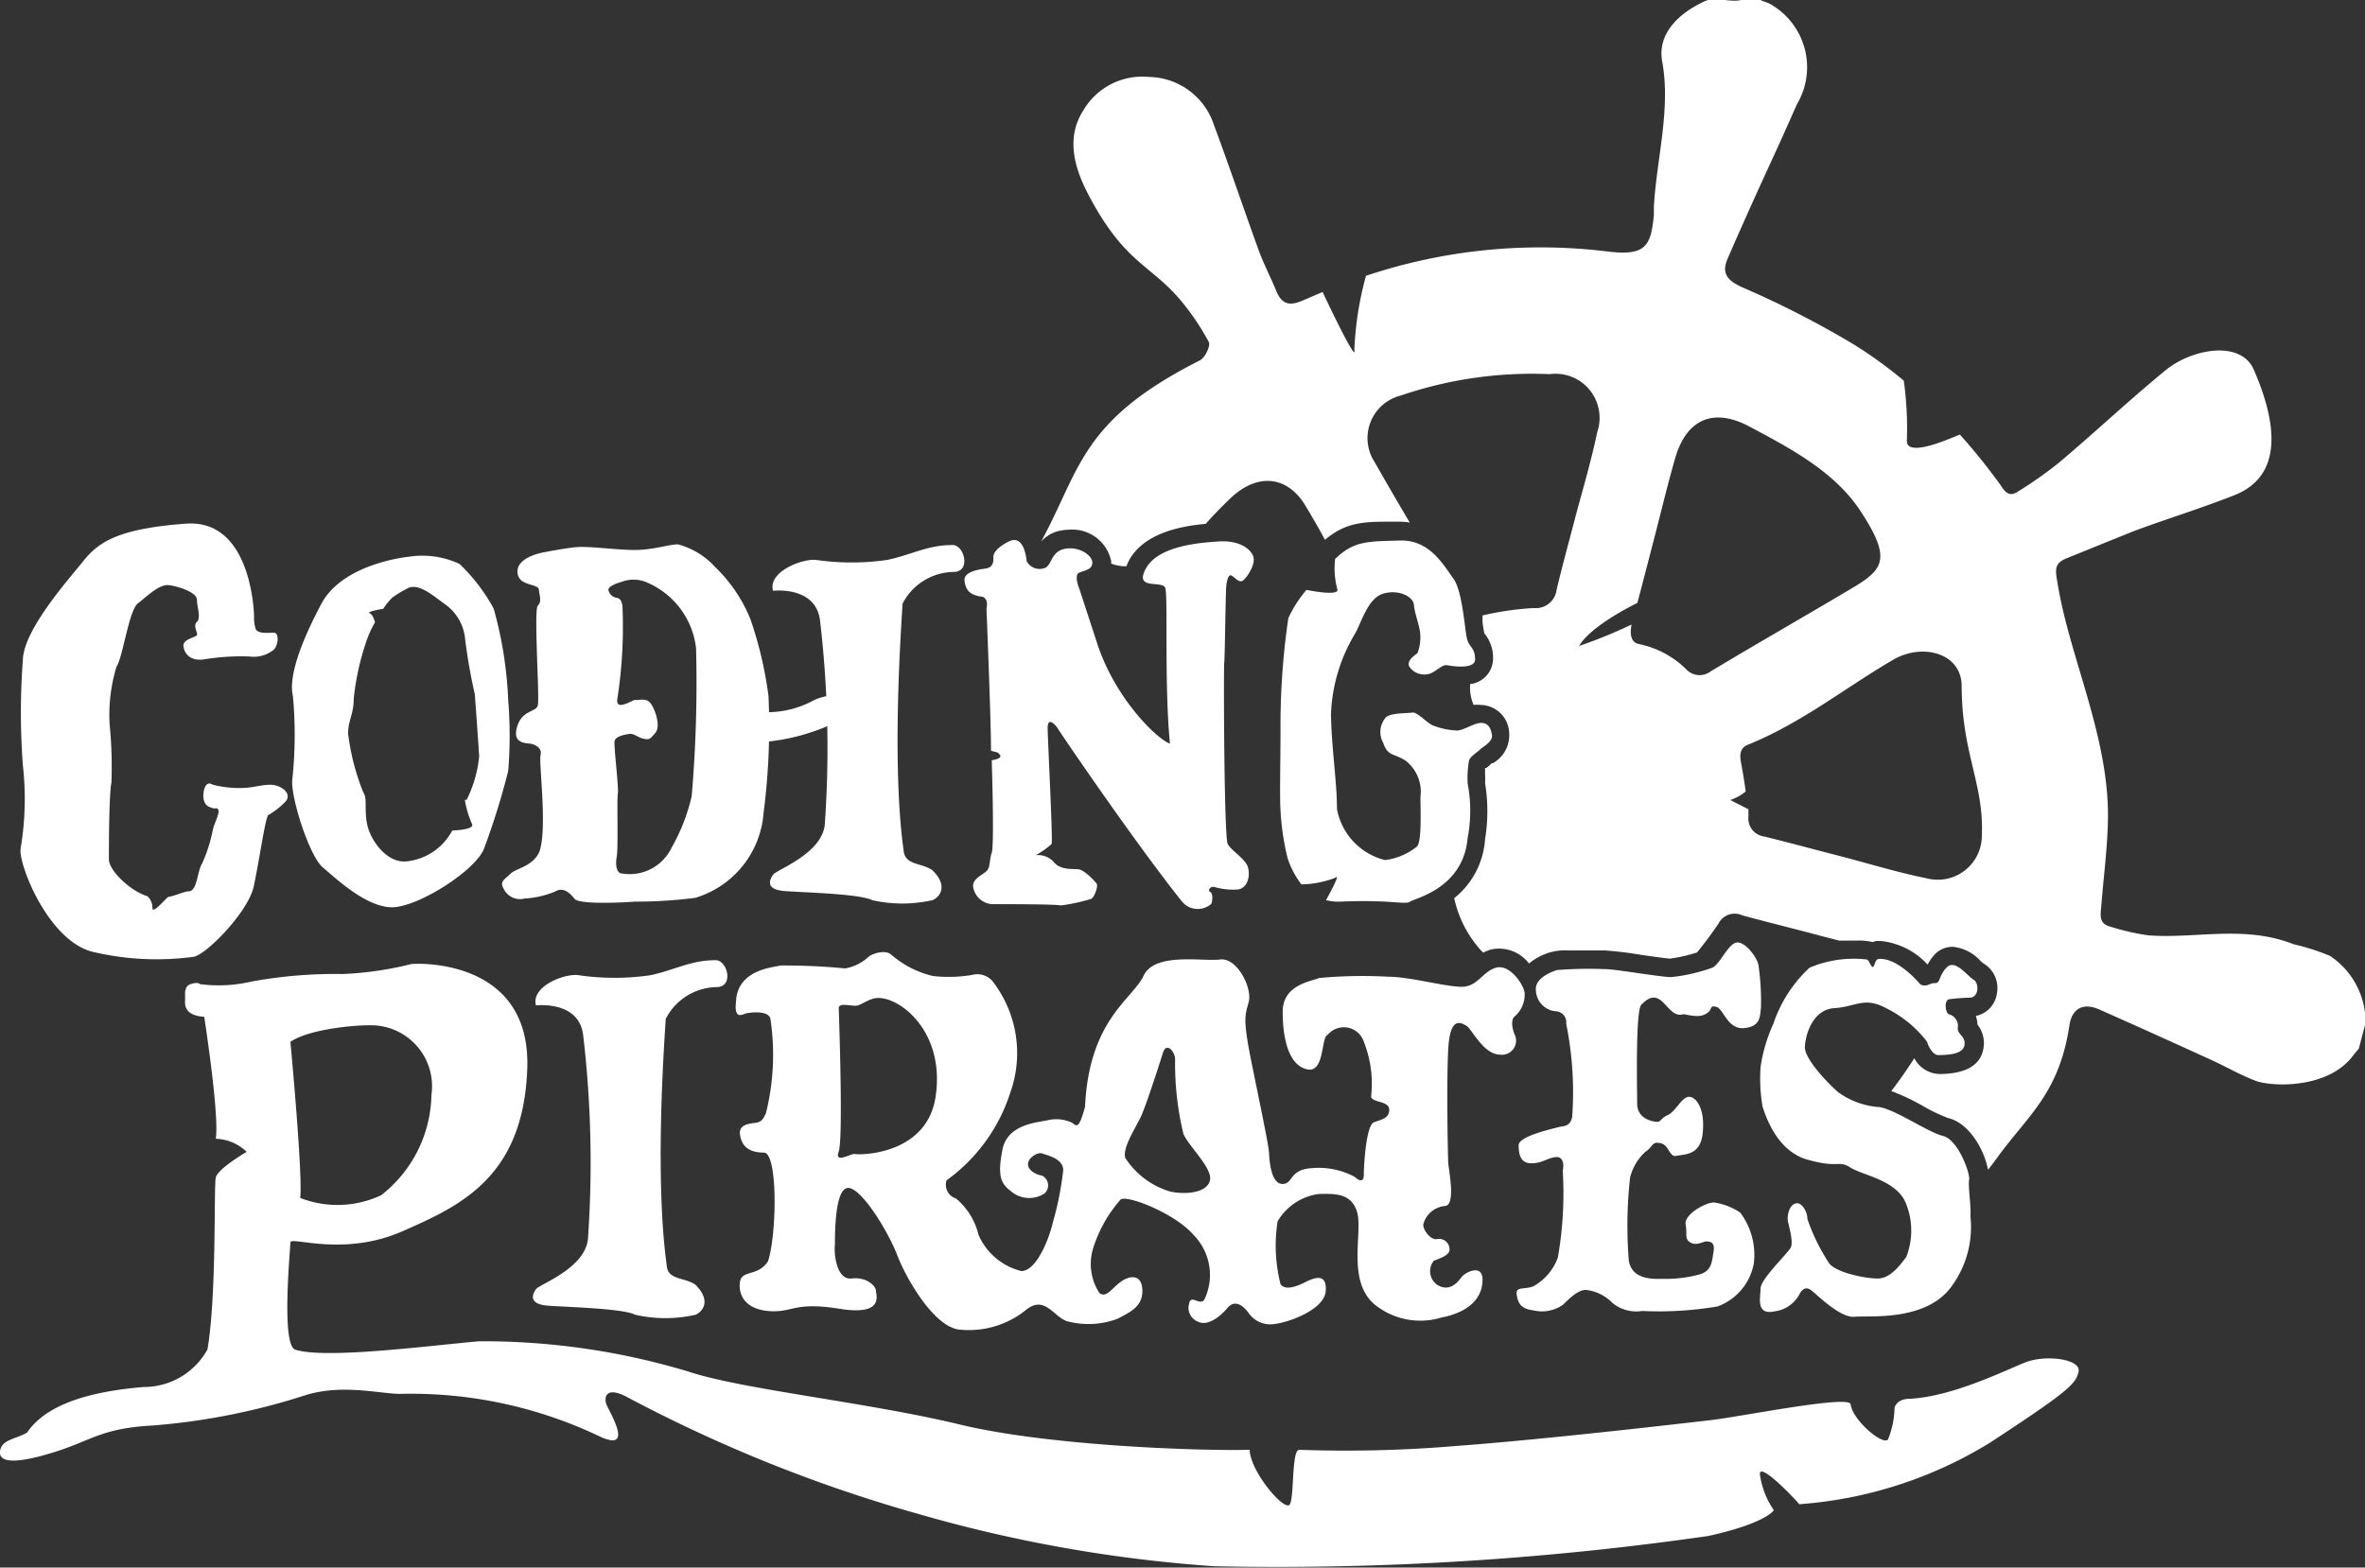 <svg xmlns="http://www.w3.org/2000/svg" viewBox="0 0 130.3 86.39"><rect x="0" y="0" width="130.3" height="86.39" fill="#333333" stroke="none"/><defs><style>.cls-1{fill:#fff;}</style></defs><title>coding_pirates_logo_white</title><g id="Ebene_2" data-name="Ebene 2"><g id="Logo"><path class="cls-1" d="M111.57,75.09c-1.16.46-4,1.88-6.36,2-.72,0-.83.49-.83.49a4.85,4.85,0,0,1-.36,1.75c-.29.35-1.94-1.06-2.06-1.93,0-.55-6,.67-7.74.87s-9.22,1.07-14,1.42a72.16,72.16,0,0,1-8.64.21c-.42,0-.27,2.52-.51,3s-2.18-1.76-2.22-3c-2.57.07-11-.19-16-1.4s-12-1.93-14.92-2.91a39.18,39.18,0,0,0-11.53-1.67c-2.68.23-8.47,1-10.14.46-.78-.29-.26-5.56-.26-5.91s2.91.81,6.14-.6,6.71-3,6.91-9-5.93-5.79-6.39-5.74a18.64,18.64,0,0,1-3.78.55,25.71,25.71,0,0,0-5,.41,7.92,7.92,0,0,1-2.91.14s1.15,6.91.92,8.53a2.55,2.55,0,0,1,1.7.72s-1.58.92-1.7,1.41.06,6.42-.46,9.48a4,4,0,0,1-3.51,2.07c-2.77.23-5.31.87-6.43,2.51C.89,79.32.06,79.32,0,80s1.07.64,3.08,0,2.54-1.29,5.36-1.44A36.63,36.63,0,0,0,16.8,76.9c2-.63,4-.11,5.21-.08a24.1,24.1,0,0,1,11,2.33c2,.95.55-1.35.4-1.76s0-1,1.13-.4a80.92,80.92,0,0,0,16.07,6.45,78,78,0,0,0,16.31,2.88,166.53,166.53,0,0,0,27.2-1.67c3.21-.71,3.61-1.42,3.61-1.42a4.57,4.57,0,0,1-.77-2c0-.68,2.06,1.51,2.17,1.67a23.22,23.22,0,0,0,10.49-3.38c4.42-2.89,4.76-3.27,4.9-3.94S112.72,74.63,111.57,75.09ZM20.85,56.53a3.36,3.36,0,0,1,2.92,3.81A7.17,7.17,0,0,1,21,65.87a5.65,5.65,0,0,1-4.46.15c.15-1.3-.54-8.6-.54-8.6C17.09,56.65,20.16,56.42,20.85,56.53Z"/><path class="cls-1" d="M29.53,55.41s2.37-.29,2.6,1.64a60.14,60.14,0,0,1,.26,11.27c-.21,1.61-2.66,2.45-2.86,2.73s-.44.83.68.91,4.11.15,4.8.5a7.47,7.47,0,0,0,3.3,0c.4-.16.9-.77,0-1.66-.59-.41-1.48-.25-1.57-1s-.68-4.47-.06-13.65a3.21,3.21,0,0,1,2.8-1.75c1,0,.58-1.57-.11-1.48-1.33,0-2.31.58-3.56.83a13.74,13.74,0,0,1-3.9,0C31.17,53.61,29.24,54.34,29.53,55.41Z"/><path class="cls-1" d="M42.59,32.56s2.36-.29,2.59,1.64a60.14,60.14,0,0,1,.26,11.27c-.2,1.61-2.65,2.45-2.85,2.74s-.44.82.67.9,4.11.15,4.8.5a7.52,7.52,0,0,0,3.31,0c.4-.16.9-.77,0-1.65-.59-.42-1.48-.26-1.58-1.05s-.67-4.47-.06-13.65a3.22,3.22,0,0,1,2.81-1.74c1,0,.57-1.58-.12-1.48-1.32,0-2.3.57-3.55.82a13.74,13.74,0,0,1-3.9,0C44.22,30.77,42.3,31.5,42.59,32.56Z"/><path class="cls-1" d="M83.47,56A1.59,1.59,0,0,0,84,54.71c-.09-.52-.84-1.58-1.57-1.38s-1,1-1.81,1.05-2.92-.55-4.11-.55a26,26,0,0,0-3.84.07c-.38.18-2,.35-2,1.85S71,58.69,72,58.93s.77-1.78,1.15-1.9a1.16,1.16,0,0,1,2,.41,6.24,6.24,0,0,1,.39,3c.05.33,1,.23,1,.71s-.4.54-.84.7-.56,2.4-.56,2.9-.36.25-.5.11a4.21,4.21,0,0,0-2.38-.48c-1.25.08-1,.88-1.61.87s-.71-1.23-.73-1.69-.55-2.93-1-5.18-.32-2.42-.12-3.17-.63-2.45-1.58-2.33-3.6-.41-4.21.89S60,56.19,59.78,61c-.34,1.24-.46,1.07-.69.89a2,2,0,0,0-1.41-.14c-.66.12-2.19.26-2.45,1.61s-.14,1.85.46,2.28a1.54,1.54,0,0,0,1.85.14.6.6,0,0,0-.15-1c-.15,0-.7-.2-.75-.57s.52-.74.78-.64,1.24.29,1.15,1A17.75,17.75,0,0,1,58,67.4c-.2.86-.89,2.65-1.73,2.65a3.49,3.49,0,0,1-2.36-2,3.75,3.75,0,0,0-1.24-2,.79.79,0,0,1-.52-1,9.53,9.53,0,0,0,3.52-4.86,6.46,6.46,0,0,0-.9-6,1.1,1.1,0,0,0-1.21-.46,7.81,7.81,0,0,1-2.16.06,5.42,5.42,0,0,1-2.3-1.18c-.32-.29-1.06-.06-1.27.14a2.49,2.49,0,0,1-1.27.62A35.24,35.24,0,0,0,43,53.21c-.39.11-2.38.21-2.45,2-.12,1.07.4.66.59.63,0,0,1.21-.23,1.31.33a13.38,13.38,0,0,1-.25,5.18c-.17.36-.23.42-.43.5s-1.09,0-1,.67.51,1,1.31,1,.71,4.6.23,6c-.59.88-1.48.42-1.55,1.19s.41,1.48,1.68,1.55,1.33-.53,3.82-.13,2-.77,2-1-.48-.77-1.34-.67S45.94,69,46,68.62c0-.64,0-3.1.71-3.15s2.19,2.32,2.73,3.72,2.09,4,3.46,4.09a5,5,0,0,0,3.63-1.09c1-.81,1.48.31,2.21.61a4.57,4.57,0,0,0,2.86-.13c.48-.29,1.36-.58,1.34-1.54s-.73-.84-1.23-.46-.75.86-1.13.6a2.93,2.93,0,0,1-.37-2.42,7.4,7.4,0,0,1,1.53-2.74c.35-.28,3,.77,4,1.93a3.14,3.14,0,0,1,.6,3.61c-.28.3-.73-.34-.83.21a.82.82,0,0,0,.55,1c.41.19,1.06-.17,1.55-.76s1,0,1.21.3a1.45,1.45,0,0,0,1.44.56c.77-.09,2.7-.79,2.78-1.8s-.6-.76-1.12-.5-1.12.47-1.37.11a8.64,8.64,0,0,1-.16-3.46,3.11,3.11,0,0,1,2.28-1.51c.75,0,1.77-.11,2.1,1s-.6,3.83,1,5.12a4,4,0,0,0,3.65.69c.37-.07,2-.4,2.23-1.75s-.9-.74-1.08-.53-.59.88-1.3.53a.91.91,0,0,1-.27-1.38c.21-.09.92-.29.86-.65a.57.57,0,0,0-.69-.54c-.4.06-.81-.6-.75-.83a1.37,1.37,0,0,1,1.23-1c.56-.12.16-2,.14-2.4s-.1-4.36,0-6.23.71-1.46,1-1.3.93,1.57,1.83,1.59a.78.78,0,0,0,.82-1.13C83.29,56.61,83.24,56.17,83.47,56Zm-31.9,4.26c-.37,3.43-4.26,3.4-4.46,3.34s-1.16.58-.9-.14,0-7.9,0-7.9c0-.33.7-.09,1-.14S47.9,55,48.4,55C49.64,55,52,56.85,51.57,60.28ZM66.67,65c-.09.69-1.21.87-2.19.67A4.46,4.46,0,0,1,62,63.82c-.17-.54.52-1.58.84-2.24S64.08,58,64.08,58c.2-.61.72,0,.66.49a16.67,16.67,0,0,0,.46,4C65.49,63.16,66.76,64.34,66.67,65Z"/><path class="cls-1" d="M85.79,53.46s-1.25.35-1.17,1.11a1.2,1.2,0,0,0,1.06,1.16.61.61,0,0,1,.61.69,19,19,0,0,1,.33,5.13c-.11.57-.52.5-.72.56s-2.23.49-2.23,1,.1,1,.7,1,.85-.28,1.33-.34.46.52.4.75a20.57,20.57,0,0,1-.27,4.79,3,3,0,0,1-1.33,1.57c-.48.21-1,0-.94.44s.18.81.94.9a2,2,0,0,0,1.62-.32c.28-.27.82-.83,1.26-.81a2.38,2.38,0,0,1,1.45.71,2.07,2.07,0,0,0,1.65.45A19.36,19.36,0,0,0,94.63,72a3.12,3.12,0,0,0,2-2.39,3.89,3.89,0,0,0-.75-2.78,3.45,3.45,0,0,0-1.45-.56c-.49,0-1.66.68-1.56,1.21s-.08.81.27,1,.69-.06.86-.06.5,0,.41.54-.08,1.06-.75,1.27a7.14,7.14,0,0,1-2,.25c-.5,0-1.73.1-1.92-1a24,24,0,0,1,.07-4.59,2.89,2.89,0,0,1,.85-1.42c.35-.21.38-.56.71-.48.6,0,.56.81,1,.71s1.31,0,1.44-1.25-.29-1.94-.71-2-.75.79-1.21,1-.35.42-.69.37-1-.25-1-1-.1-5.12.23-5.45.67-.56,1.08-.23.71.94,1.24.75c.71.15,1,.15,1.31-.06s.1-.44.5-.34.61,1.26,1.54,1.17.86-.69.92-1.12a13.36,13.36,0,0,0-.14-2.36c-.07-.42-.76-1.34-1.23-1.23s-.94,1.29-1.36,1.4a9.72,9.72,0,0,1-2.21.5c-.59,0-3.21-.46-3.67-.44A22.35,22.35,0,0,0,85.79,53.46Z"/><path class="cls-1" d="M105.8,54.25s-1.21-1.48-2.28-1.4c-.22,0-.23.41-.33.44s-.2-.36-.33-.41a6.24,6.24,0,0,0-3.16.45,7.42,7.42,0,0,0-2,3.1A8.83,8.83,0,0,0,97,58.79,9.17,9.17,0,0,0,97.11,61c.11.28.69,2.41,2.47,2.91s1.68,0,2.38.44,2.56.69,3.06,2a4,4,0,0,1,0,2.94c-.16.17-.77,1.16-1.54,1.17s-2.44-.37-2.73-.88a10.75,10.75,0,0,1-1.17-2.4c0-.43-.35-1-.7-.84s-.41.71-.38.93.34,1.19.15,1.51S97,70.51,97,71s-.29,1.5.77,1.27a1.8,1.8,0,0,0,1.4-1c.15-.24.33-.35.58-.19s1.61,1.57,2.42,1.49,4,.29,5.39-1.73a5.52,5.52,0,0,0,1-3.82c.05-.5-.14-1.68-.07-2s-.59-2.21-1.45-2.42S104.22,61,103.39,61a4.34,4.34,0,0,1-2.09-.79c-.29-.22-1.9-1.79-1.86-2.52s.46-2.06,1.63-2.13,1.64-.65,2.84,0a6.38,6.38,0,0,1,2.26,1.85c.07.25.32.76.66.74s1.31,0,1.4-.54-.43-.58-.36-1a.66.66,0,0,0-.49-.71c-.19-.05-.29-.75,0-.83a11.87,11.87,0,0,1,1.2-.09c.45-.06.47-.81.14-1s-1-1.14-1.46-.67-.34.88-.65.87S106.16,54.43,105.8,54.25Z"/><path class="cls-1" d="M42.34,38.36a21.41,21.41,0,0,0-1-4.25,8.3,8.3,0,0,0-1.94-2.86A4.24,4.24,0,0,0,37.35,30c-.5,0-1.35.31-2.38.31s-2.58-.23-3.29-.15-1.67.27-1.67.27-1.51.23-1.5,1.07,1.14.63,1.18,1,.17.65-.06.88.11,5.11,0,5.5-.88.23-1.15,1.21.63.84.86.92.54.25.44.63.4,4.17-.08,5.34c-.36.77-1.3.89-1.57,1.17s-.62.41-.4.79a1,1,0,0,0,1.17.58,5.06,5.06,0,0,0,1.69-.39c.46-.27.82.1,1.07.41s2.6.21,3.29.15a25.37,25.37,0,0,0,3.36-.21,5.3,5.3,0,0,0,3.76-4.69A36.94,36.94,0,0,0,42.34,38.36Zm-4.23,5.51A10.43,10.43,0,0,1,37,46.72a2.56,2.56,0,0,1-2.73,1.42c-.29,0-.38-.46-.29-.93s0-3.18.06-3.48-.23-2.61-.18-2.88.51-.35.79-.4.49.2.8.26.35.06.67-.34-.1-1.49-.36-1.7-.63-.05-.74-.1-1.16.72-1-.1a25.89,25.89,0,0,0,.28-4.92c0-.23-.06-.56-.3-.6a.54.54,0,0,1-.48-.45c0-.24.72-.43.72-.43a1.83,1.83,0,0,1,1.33,0,4.49,4.49,0,0,1,2.78,3.66A73.73,73.73,0,0,1,38.11,43.87Z"/><path class="cls-1" d="M11,54.23s-.07-.13-.48,0-.31.56-.32.81-.13.93,1.08,1S11,54.23,11,54.23Z"/><path class="cls-1" d="M14.88,43.25c-.47,0-.87.14-1.37.17a5.85,5.85,0,0,1-1.73-.16c-.09,0-.23-.18-.41,0s-.31,1,.14,1.2.36,0,.5.14-.2.77-.28,1.11a8.36,8.36,0,0,1-.59,1.87c-.27.4-.26,1.48-.71,1.54-.28,0-.68.22-1.15.31h0c-.08,0-.89,1-.88.61a.87.87,0,0,0-.28-.65h0C7.21,49.12,6,48,6,47.35s0-3.5.14-4.23a23.9,23.9,0,0,0-.1-3.2,9.08,9.08,0,0,1,.38-3.18c.35-.51.68-3.11,1.18-3.49s1.17-1.07,1.71-1,1.54.4,1.54.8.24,1,0,1.22.06.59,0,.73-.81.21-.74.64.41.8,1.13.7a12.57,12.57,0,0,1,2.51-.16A1.74,1.74,0,0,0,15,35.87c.33-.18.42-1,.09-1s-.87.07-1-.2A1.88,1.88,0,0,1,14,34s-.06-5.42-3.77-5.14-4.79,1-5.64,2.06S1.31,34.7,1.26,36.36a39,39,0,0,0,0,5.82,16.48,16.48,0,0,1-.12,4.56c-.17.8,1.49,5.08,3.94,5.71a15.25,15.25,0,0,0,5.59.28c.68-.11,3-2.45,3.31-3.88s.63-3.76.8-3.93a4.15,4.15,0,0,0,1-.8C16.08,43.63,15.35,43.23,14.88,43.25Z"/><path class="cls-1" d="M28,38.6a22,22,0,0,0-.8-5.06,10.08,10.08,0,0,0-1.88-2.46,4.85,4.85,0,0,0-2.78-.4s-3.63.34-4.83,2.59-1.82,4.09-1.57,5.11A23.27,23.27,0,0,1,16.1,43c-.07,1,.95,4.19,1.69,4.81S20.1,49.93,21.52,50s4.77-2.06,5.17-3.29A41,41,0,0,0,28,42.49,24,24,0,0,0,28,38.6Zm-2.39,5.48A5.42,5.42,0,0,0,26,45.4c.2.34-1.08.37-1.08.37a3.24,3.24,0,0,1-2.5,1.7c-1.08.12-1.94-1.08-2.16-1.91s0-1.57-.24-1.88a12.84,12.84,0,0,1-.84-3.24c0-.77.31-1.07.31-1.94a14.16,14.16,0,0,1,.71-3.2,5.63,5.63,0,0,1,.46-1h0s-.1-.43-.3-.51.76-.24.76-.24h0a3.33,3.33,0,0,1,.51-.63,6.89,6.89,0,0,1,.83-.5c.59-.3,1.36.37,2,.84a2.64,2.64,0,0,1,1.17,2,30.53,30.53,0,0,0,.53,3c.06.77.18,2.49.24,3.42a6.87,6.87,0,0,1-.69,2.4Z"/><path class="cls-1" d="M55.65,29.81s-.95.41-.92.92-.26.58-.47.61-1.18.14-1.12.66.29.81,1,.89c.35.14.21.64.21.64s.25,6.08.25,7.84c.32.11.37.05.5.25s-.46.28-.46.28.15,4.68,0,5.1-.06.78-.28,1-.75.41-.75.83a1.13,1.13,0,0,0,1.19,1c.75,0,3.4,0,3.64.07a9.88,9.88,0,0,0,1.64-.35c.18,0,.43-.69.35-.83s-.68-.77-1-.81-1,.06-1.37-.4a1.17,1.17,0,0,0-1-.38,4.24,4.24,0,0,0,.88-.62c.07-.16-.2-5.52-.22-6.33s.52-.12.58,0,4.16,6.16,6.77,9.44a1.13,1.13,0,0,0,1.67.19c.06-.14.1-.57-.06-.65s0-.33.22-.28a3.65,3.65,0,0,0,1.31.14c.53-.09.68-.73.55-1.21s-.92-.92-1.12-1.3-.23-9.68-.19-10,.07-4,.12-4.29.11-.58.28-.5.41.42.62.28.75-.91.57-1.36-.84-.87-1.9-.8-3.31.24-4,1.48.9.64,1.06,1.08-.06,5.37.26,8.58c-.67-.21-3-2.44-4-5.49l-1-3.06s-.31-.74,0-.87.75-.17.72-.58-.77-.89-1.53-.73-.69.9-1.08,1.05a.81.81,0,0,1-1-.36C56.53,30.65,56.4,29.52,55.65,29.81Z"/><path class="cls-1" d="M81.61,39.84c-.38,0-.87.36-1.29.42A4,4,0,0,1,79,40c-.3-.07-.91-.78-1.19-.73s-1.3,0-1.5.32a1.21,1.21,0,0,0-.11,1.33c.27.78.54.56,1.24,1a2.17,2.17,0,0,1,.82,2c0,.81.08,2.49-.2,2.74a3.51,3.51,0,0,1-1.75.74,3.56,3.56,0,0,1-2.65-2.82c0-1.51-.29-3.24-.33-5.2a9.24,9.24,0,0,1,1.31-4.43c.36-.6.71-2,1.59-2.24s1.64.19,1.67.63.36,1.28.35,1.65a2.42,2.42,0,0,1-.15,1c-.1.09-.66.43-.44.77a1,1,0,0,0,1.07.38c.35-.08.7-.53,1-.48,0,0,1.54.31,1.54-.32s-.29-.64-.43-1.08-.24-2.66-.77-3.38-1.3-2.14-2.93-2.09-2.4,0-3.36.81l-.22.2a4.43,4.43,0,0,0,.13,1.71c0,.36-1.7,0-1.71,0a6.66,6.66,0,0,0-1,1.56,41,41,0,0,0-.43,6.29c0,1.42-.05,3.61,0,4.28a13.8,13.8,0,0,0,.4,2.69,5,5,0,0,0,.75,1.41,5.42,5.42,0,0,0,1.88-.37c.33-.29-.51,1.21-.52,1.24a2.75,2.75,0,0,0,.78.08c2.83-.12,3.58.19,3.85,0s2.93-.73,3.17-3.51a7.94,7.94,0,0,0,0-3,5.64,5.64,0,0,1,.08-1.29c.12-.25.46-.43.6-.58s.71-.42.66-.79S82,39.84,81.61,39.84Z"/><path class="cls-1" d="M42.31,40.87a11.43,11.43,0,0,0,3.2-.82c.94-.53.36-1.72.36-1.72a2.69,2.69,0,0,0-1.18.34,5.33,5.33,0,0,1-2.38.58c-.54-.06-.62.8-.62.8Z"/><path class="cls-1" d="M128.37,52.68a12.25,12.25,0,0,0-2-.64c-2.71-1.07-5.36-.3-8-.49a13.38,13.38,0,0,1-2.13-.49c-.62-.16-.51-.66-.47-1.12.13-1.67.36-3.34.37-5,0-4.43-2.09-8.68-2.76-12.69-.14-.82-.25-1.19.5-1.49,1.24-.5,2.46-1,3.71-1.5,1.86-.69,3.76-1.27,5.59-2,2.91-1.21,2-4.57,1-6.87-.71-1.67-3.41-1.17-4.85,0-2,1.64-3.89,3.42-5.87,5.09a21.64,21.64,0,0,1-2.3,1.62c-.54.36-.76-.12-1-.45a33.4,33.4,0,0,0-2.18-2.7c-.08,0-3,1.41-2.92.31a19.2,19.2,0,0,0-.17-3.28,23.9,23.9,0,0,0-2.76-2,52.73,52.73,0,0,0-6.17-3.16c-.85-.39-1.11-.8-.77-1.58.75-1.73,1.52-3.44,2.31-5.16C98,8,98.51,6.86,99,5.75A4,4,0,0,0,97.56.24C97.46.16,97.12.08,97,0L95.94,0c-.65.15-1.41-.2-2,.06-1.41.64-2.65,1.78-2.36,3.33.48,2.63-.31,5.36-.46,8,0,.15,0,.3,0,.46-.17,1.73-.44,2.28-2.63,2A30.32,30.32,0,0,0,75.26,15.2a17.89,17.89,0,0,0-.64,4.08c.17.88-1.67-3-1.75-3.19l-1,.43c-.79.36-1.23.3-1.56-.5s-.72-1.54-1-2.33c-.82-2.27-1.59-4.55-2.43-6.81A3.84,3.84,0,0,0,63.3,4.24a3.77,3.77,0,0,0-3.63,1.87c-.9,1.43-.54,3,.26,4.55,2,3.84,3.42,3.89,5.1,5.87a13.51,13.51,0,0,1,1.57,2.32c.1.19-.17.81-.47,1-6.61,3.33-6.59,6-8.77,10a1.88,1.88,0,0,1,1.09-.61,2.72,2.72,0,0,1,.49-.05,2.19,2.19,0,0,1,2.28,1.73c0,.05,0,.09,0,.14a2.26,2.26,0,0,0,.84.15,3,3,0,0,1,.19-.41c.86-1.45,2.86-1.81,4.18-1.93.41-.46.84-.91,1.29-1.34C69.27,26,71,26.2,72,28c.35.58.69,1.17,1,1.75h0c1.18-1,2.19-1,3.72-1h.38a3.45,3.45,0,0,1,.57.05c-.65-1.1-1.29-2.2-1.92-3.31a2.42,2.42,0,0,1,1.42-3.69,22.38,22.38,0,0,1,8.2-1.18A2.43,2.43,0,0,1,88,23.81c-.31,1.5-.75,3-1.14,4.44h0c-.37,1.42-.76,2.83-1.1,4.26a1.15,1.15,0,0,1-1.25,1,16,16,0,0,0-2.83.41c0,.11,0,.22,0,.34s.08.56.1.65l.06.07a2.09,2.09,0,0,1,.42,1.31A1.42,1.42,0,0,1,81,37.7a2.41,2.41,0,0,0,.19,1.15,1.58,1.58,0,0,1,.38,0,1.6,1.6,0,0,1,1.58,1.6,1.76,1.76,0,0,1-.9,1.61l-.06,0a2.49,2.49,0,0,1-.31.27l-.06,0v.36a3.68,3.68,0,0,1,0,.47,9.54,9.54,0,0,1,0,3.09,4.54,4.54,0,0,1-1.7,3.25,6.24,6.24,0,0,0,1.59,3,3.5,3.5,0,0,1,.43-.17,2.07,2.07,0,0,1,2.1.77,3.26,3.26,0,0,1,1.18-.62,3.16,3.16,0,0,1,1-.1l1.15,0,.69,0h.14a20.23,20.23,0,0,1,2,.24c.62.09,1.39.2,1.62.21h0a8.4,8.4,0,0,0,1.48-.34c.42-.52.82-1.05,1.18-1.59A1,1,0,0,1,96,50.45c1.48.4,3,.77,4.44,1.16l.9.23c.32,0,.63,0,.91,0a3.1,3.1,0,0,1,.92.08,1.29,1.29,0,0,1,.21-.06h.25a4.06,4.06,0,0,1,2.57,1.3,3.24,3.24,0,0,1,.33-.49,1.37,1.37,0,0,1,1.06-.49,2.36,2.36,0,0,1,1.51.76,1.83,1.83,0,0,0,.17.15,1.57,1.57,0,0,1,.75,1.65,1.46,1.46,0,0,1-1.16,1.25,1.86,1.86,0,0,1,.09.48,1.63,1.63,0,0,1,.33,1.29c-.14.91-.91,1.39-2.29,1.43h-.14a1.61,1.61,0,0,1-1.38-.87c-.4.62-.82,1.23-1.27,1.81a12.06,12.06,0,0,1,1.81.86,9.14,9.14,0,0,0,1.33.63c1.16.27,2,1.78,2.19,2.85.2-.25.39-.51.58-.77,1.63-2.23,3.35-3.46,3.91-7.22.14-.89.75-1.24,1.63-.85,2.06.91,4.11,1.84,6.15,2.77.84.38,1.63.85,2.49,1.17s4,.47,5.38-1.43c.09-.12.2-.23.29-.35l.37-1.41A4.38,4.38,0,0,0,128.37,52.68ZM94.25,37a1,1,0,0,1-1.35-.12,5.23,5.23,0,0,0-2.62-1.39c-.45-.1-.48-.58-.39-1.07h0A26.78,26.78,0,0,1,87,35.6c.67-1.15,3.17-2.35,3.21-2.37.34-1.28.67-2.56,1-3.84h0c.36-1.39.69-2.78,1.09-4.16.63-2.15,2.12-2.77,4.09-1.72,2.31,1.23,4.73,2.51,6.15,4.71,1.73,2.65,1.2,3.19-.61,4.26C99.37,34,96.8,35.47,94.25,37ZM106.13,48.4c-1.55-.31-3.07-.78-4.6-1.18v0c-1.44-.37-2.88-.76-4.33-1.12A1,1,0,0,1,96.33,45c0-.13,0-.27,0-.4l-1-.51a2.61,2.61,0,0,0,.85-.47c-.07-.54-.16-1.07-.26-1.6s0-.85.44-1c3-1.23,5.35-3.16,8-4.69,1.58-.89,3.71-.34,3.72,1.48,0,3.69,1.23,5.4,1.11,8.2A2.43,2.43,0,0,1,106.13,48.4Z"/></g></g></svg>